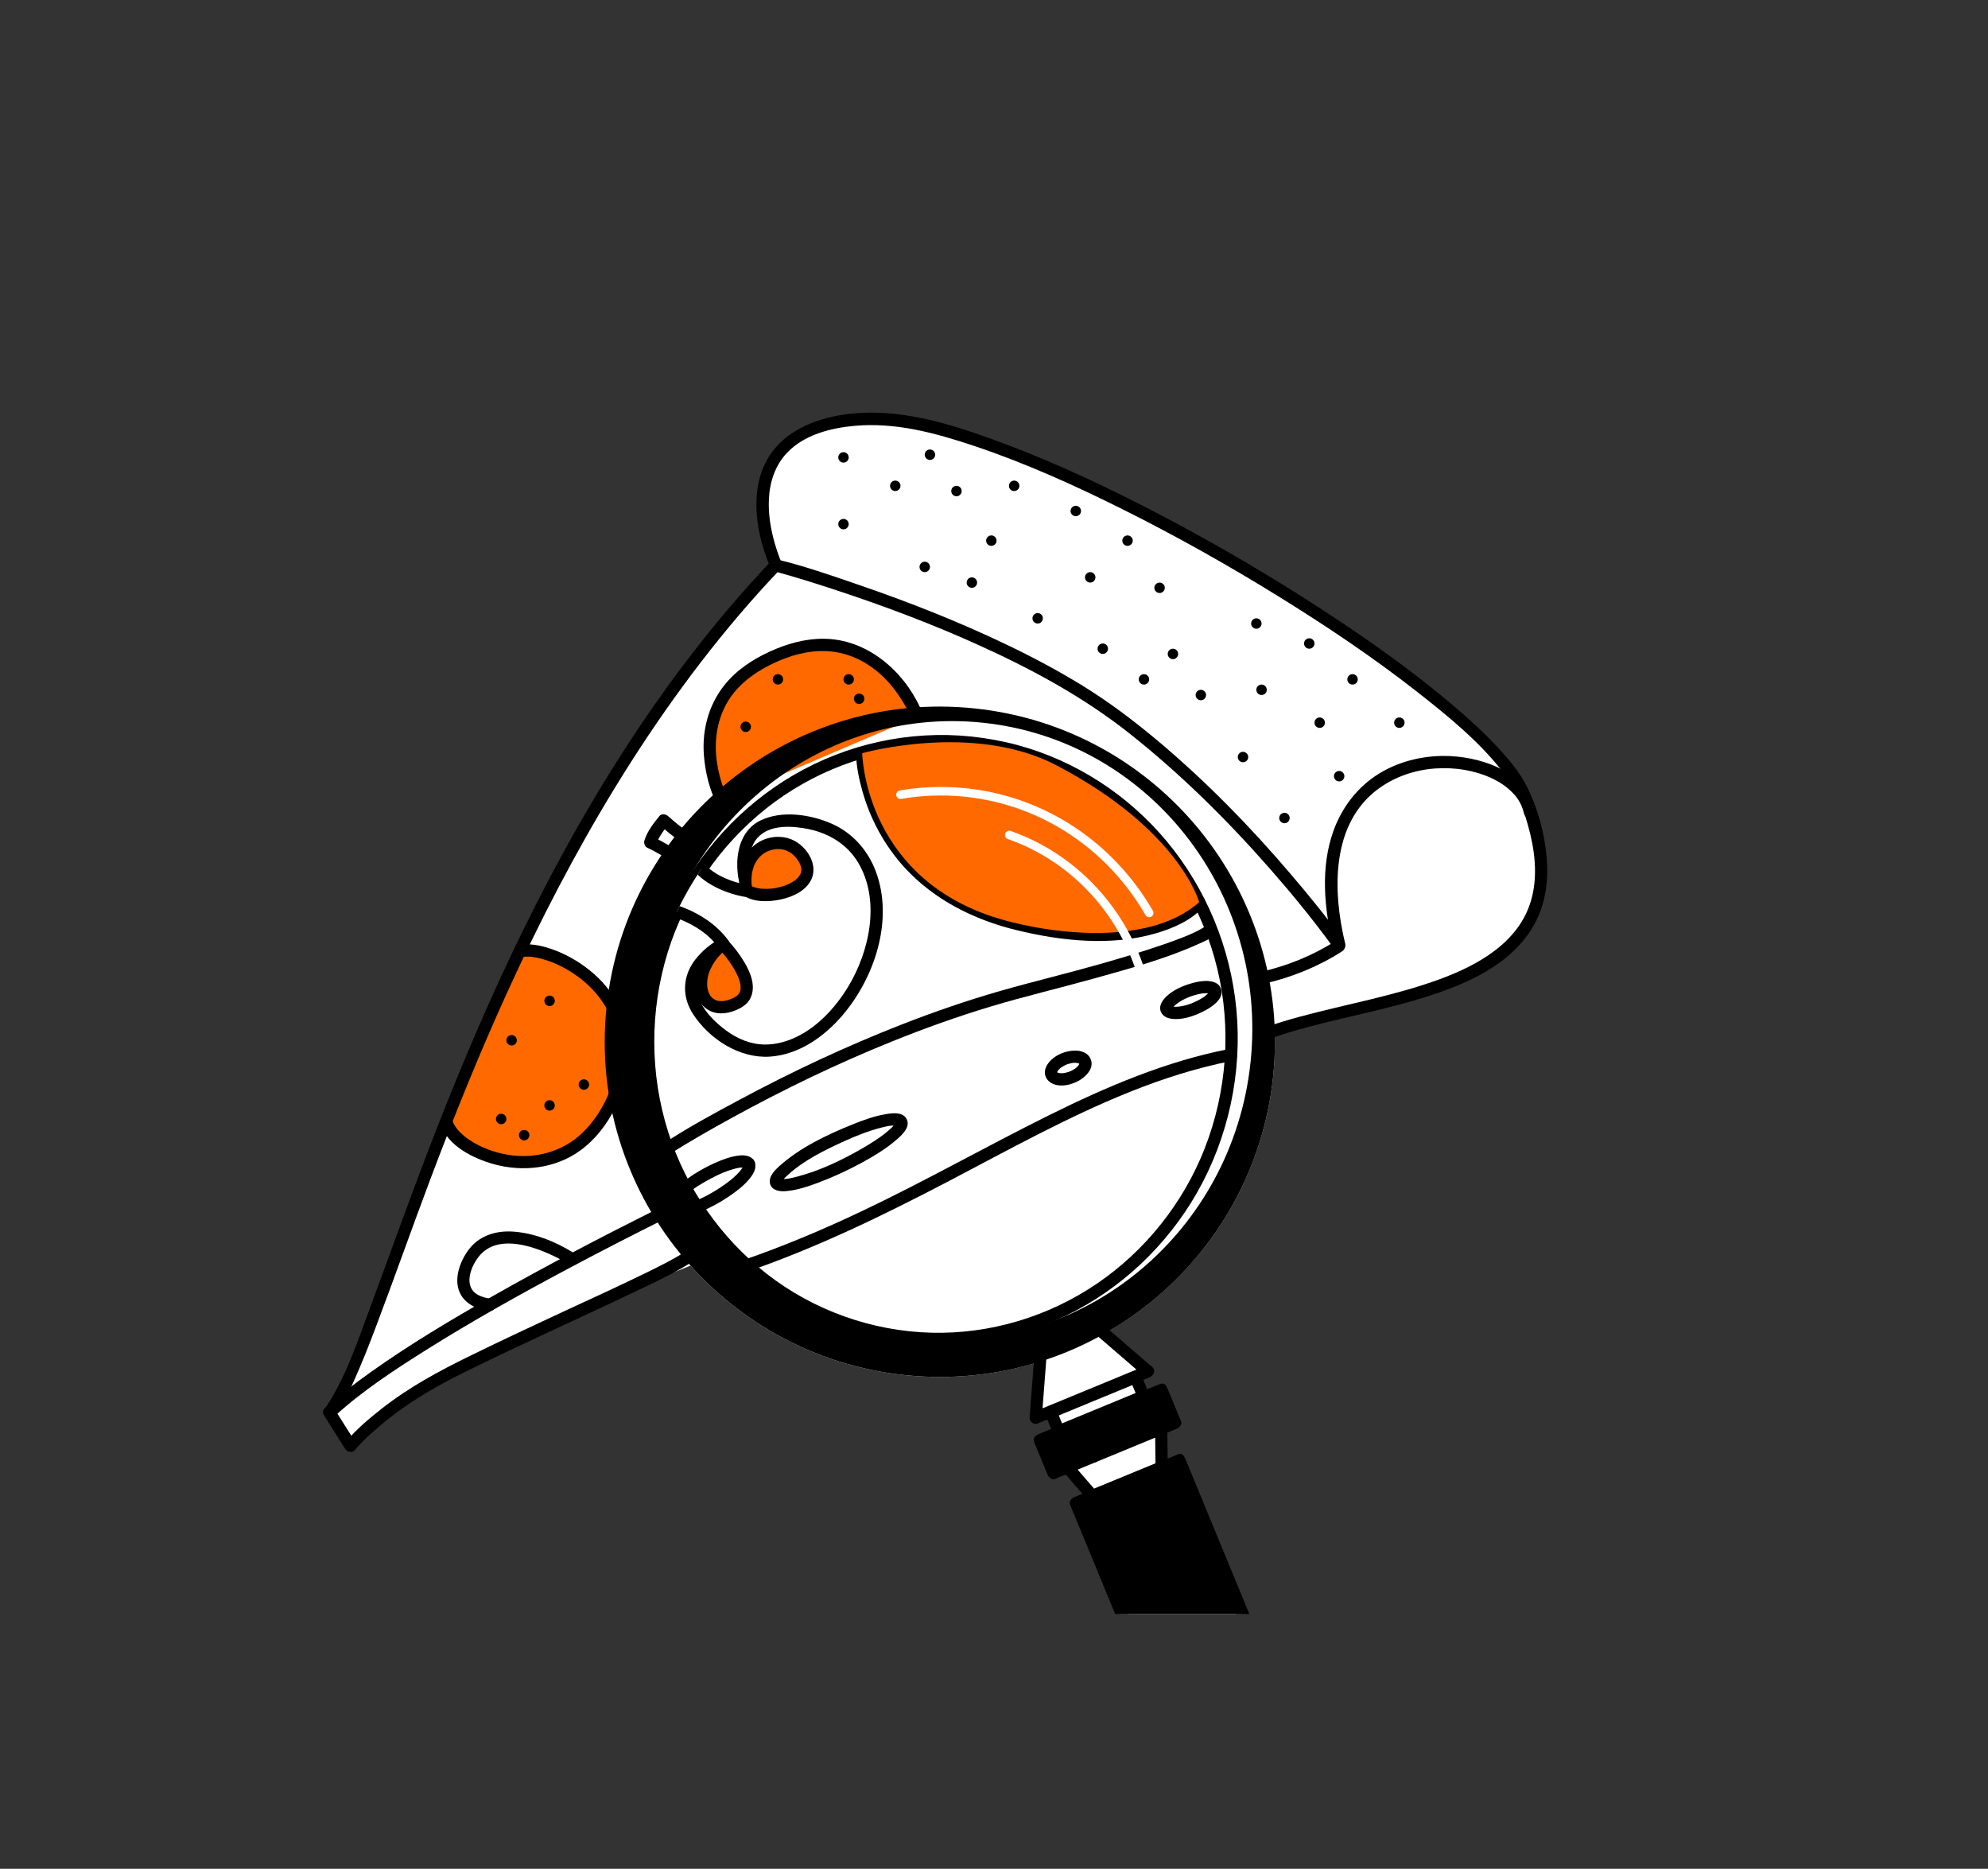 <?xml version="1.0" encoding="utf-8"?>
<!-- Generator: Adobe Illustrator 26.2.1, SVG Export Plug-In . SVG Version: 6.00 Build 0)  -->
<svg version="1.1" id="Слой_1" xmlns="http://www.w3.org/2000/svg" xmlns:xlink="http://www.w3.org/1999/xlink" x="0px" y="0px"
	 viewBox="0 0 487.173 457.89" enable-background="new 0 0 487.173 457.89" xml:space="preserve">
<rect x="0" y="0" width="487.173" height="457.89" fill="#333333" stroke="none"/>
<g>
	<defs>
		<rect id="SVGID_00000145737701296235651970000010997797291580174744_" x="62.25" y="61.971" width="333.496" height="333.496"/>
	</defs>
	<clipPath id="SVGID_00000030460315466404759160000007673488236124877962_">
		<use xlink:href="#SVGID_00000145737701296235651970000010997797291580174744_"  overflow="visible"/>
	</clipPath>
	<g clip-path="url(#SVGID_00000030460315466404759160000007673488236124877962_)">
		<path fill="#FFFFFF" d="M377.122,207.368c-0.035-0.208-0.059-0.41-0.098-0.621c-0.484-2.686-1.252-5.566-2.328-8.657
			c-0.098-0.28-0.189-0.556-0.292-0.839c-0.001-0.001-0.001-0.003-0.002-0.005c-0.292-0.805-0.6-1.621-0.933-2.455
			c-3.798-9.488-21.072-24.423-43.32-39.532c-1.027-0.697-2.064-1.394-3.111-2.092c-8.987-5.986-18.689-11.958-28.588-17.593
			c-0.774-0.441-1.55-0.88-2.326-1.316c-1.381-0.777-2.765-1.546-4.151-2.307c-0.761-0.418-1.523-0.834-2.285-1.248
			c-2.858-1.551-5.719-3.07-8.571-4.541c-3.23-1.667-6.448-3.278-9.635-4.821s-6.345-3.021-9.455-4.419
			c-5.183-2.331-10.232-4.444-15.063-6.288c-5.798-2.213-11.283-4.038-16.311-5.385c-1.676-0.449-3.301-0.845-4.87-1.185
			c-0.784-0.17-1.555-0.325-2.311-0.467c-0.858-0.16-1.693-0.297-2.512-0.419c-2.056-0.307-3.987-0.493-5.778-0.548
			c-0.637-0.02-1.258-0.025-1.858-0.01c-9.805,0.238-16.156,2.594-20.168,5.994c-0.752,0.637-1.422,1.312-2.017,2.016
			c-0.198,0.235-0.388,0.472-0.57,0.714c-0.253,0.334-0.484,0.677-0.707,1.022c-0.418,0.65-0.789,1.316-1.108,1.998
			c-0.244,0.522-0.46,1.052-0.65,1.587c-0.285,0.804-0.513,1.621-0.69,2.443c-0.059,0.274-0.113,0.549-0.161,0.824
			c-0.096,0.551-0.171,1.103-0.227,1.655c-0.028,0.276-0.051,0.552-0.07,0.827c-0.037,0.551-0.056,1.1-0.06,1.646
			c-0.007,1.122,0.055,2.227,0.163,3.3c0.046,0.459,0.102,0.911,0.164,1.356c0.086,0.615,0.189,1.211,0.3,1.794
			c0.045,0.236,0.091,0.468,0.139,0.698c0.3,1.438,0.652,2.748,0.998,3.872c0.112,0.364,0.224,0.716,0.332,1.038
			c0.255,0.76,0.49,1.391,0.682,1.883c0.163,0.415,0.296,0.732,0.376,0.919c0.059,0.136,0.092,0.207,0.092,0.207
			c-37.827,39.784-62.12,89.819-78.737,131.098c-0.194,0.481-0.386,0.961-0.578,1.439c-0.662,1.654-1.31,3.291-1.948,4.915
			c-0.491,1.249-0.974,2.489-1.451,3.719c-0.804,2.075-1.589,4.122-2.355,6.138c-1.314,3.46-2.574,6.828-3.781,10.092
			c-0.38,1.027-0.755,2.043-1.125,3.049c-1.654,4.497-3.21,8.776-4.678,12.802c-0.251,0.689-0.5,1.37-0.746,2.044
			c-5.609,15.349-9.929,26.741-13.653,31.893l0.413-0.167l4.613,7.867l21.471-15.601l36.416-17.444l25.216-10.158
			c13.125,14.631,31.506,24.634,52.576,26.831c11.499,1.199,22.688-0.053,33.065-3.313l-1.055,13.75l27.503-11.343l-10.715-9.244
			c22.379-12.635,38.532-35.527,41.398-63.01c0.396-3.792,0.504-7.548,0.383-11.256c0.453-0.151,0.911-0.299,1.375-0.445
			c0.943-0.298,1.907-0.586,2.889-0.868c0.982-0.282,1.982-0.557,2.997-0.827c0.508-0.135,1.019-0.269,1.533-0.402
			c1.544-0.398,3.118-0.788,4.713-1.174c1.595-0.386,3.21-0.769,4.836-1.155c2.71-0.644,5.448-1.296,8.169-1.986
			c1.089-0.276,2.174-0.558,3.254-0.847s2.154-0.587,3.219-0.895c1.598-0.461,3.177-0.943,4.725-1.454
			c1.549-0.51,3.068-1.049,4.548-1.622c2.959-1.145,5.76-2.426,8.322-3.894c0.854-0.489,1.681-0.999,2.479-1.531
			c0.798-0.532,1.566-1.087,2.302-1.666c1.472-1.158,2.814-2.414,4.003-3.781c0.594-0.684,1.15-1.396,1.665-2.137
			c0.367-0.53,0.706-1.08,1.03-1.64c0.357-0.617,0.695-1.248,0.997-1.905c0.576-1.253,1.048-2.58,1.408-3.985
			c0.24-0.937,0.429-1.91,0.565-2.92s0.219-2.057,0.246-3.143C377.705,212.105,377.528,209.815,377.122,207.368z"/>
		<polygon fill="#FFFFFF" points="284.673,359.543 284.562,350.03 287.969,348.625 284.646,340.567 277.093,343.682 
			272.097,345.743 269.582,346.78 262.16,349.841 254.839,352.861 258.161,360.918 261.599,359.5 267.679,366.531 		"/>
		
			<rect x="257.634" y="341.527" transform="matrix(0.924 -0.381 0.381 0.924 -110.873 128.503)" fill="#FFFFFF" width="22.478" height="5.08"/>
		
			<rect x="292.091" y="357.2" transform="matrix(0.924 -0.381 0.381 0.924 -142.549 149.414)" fill="#FFFFFF" width="27.418" height="154.515"/>
	</g>
	<g clip-path="url(#SVGID_00000030460315466404759160000007673488236124877962_)">
		<g>
			<path fill-rule="evenodd" clip-rule="evenodd" fill="#FF6900" d="M127.501,233.063c7.854-1.859,34.411,11.258,22.189,37.12
				c-11.188,23.672-37.726,13.352-40.243,4.856"/>
			<g>
				<path d="M127.9,234.51c0.098-0.022,0.673-0.114,0.275-0.064c0.205-0.026,0.412-0.04,0.618-0.049
					c0.509-0.021,1.017,0.005,1.523,0.051c0.717,0.065,2.03,0.352,3.003,0.641c2.628,0.779,5.102,2.023,7.374,3.548
					c5.394,3.62,9.522,9.173,10.465,15.695c1.184,8.192-2.543,17.582-8.446,23.249c-4.928,4.731-11.864,6.521-18.532,5.313
					c-3.166-0.574-6.24-1.698-8.942-3.458c-1.078-0.702-2.045-1.481-2.928-2.463c-0.59-0.656-1.199-1.627-1.417-2.333
					c-0.568-1.839-3.465-1.054-2.893,0.798c1.642,5.311,8.022,8.415,12.949,9.79c7.144,1.994,15.128,1.115,21.214-3.307
					c3.766-2.736,6.64-6.481,8.664-10.651c2.141-4.41,3.579-9.25,3.527-14.186c-0.081-7.646-3.93-14.605-9.837-19.333
					c-2.85-2.281-6.056-4.102-9.52-5.274c-2.476-0.838-5.295-1.446-7.895-0.859C125.22,232.042,126.016,234.935,127.9,234.51
					L127.9,234.51z"/>
			</g>
		</g>
		<g>
			<defs>
				<path id="SVGID_00000117648708260381492180000008250125048596517797_" d="M81.092,345.602
					c14.326-19.821,37.446-131.877,109.052-207.189c0,0-16.04-34.841,23.181-35.793c37.877-0.92,149.722,66.136,160.145,92.171
					c19.497,48.703-33.74,48.062-62.483,58.199"/>
			</defs>
			<clipPath id="SVGID_00000004520309100842190410000007224497468457710755_">
				<use xlink:href="#SVGID_00000117648708260381492180000008250125048596517797_"  overflow="visible"/>
			</clipPath>
			<g clip-path="url(#SVGID_00000004520309100842190410000007224497468457710755_)">
				<path fill-rule="evenodd" clip-rule="evenodd" fill="#FF6900" d="M176.886,196.084c0,0-12.645-25.099,14.163-35.846
					c24.182-9.695,33.757,15.353,33.757,15.353"/>
				<g>
					<path d="M178.181,195.327c-0.106-0.212-0.2-0.43-0.298-0.646c-0.03-0.066-0.175-0.41-0.067-0.154
						c0.109,0.258-0.057-0.14-0.086-0.214c-0.139-0.358-0.28-0.715-0.41-1.076c-0.711-1.972-1.244-4.012-1.578-6.082
						c-0.899-5.562-0.035-11.518,3.258-16.286c2.246-3.252,5.474-5.707,8.935-7.546c3.964-2.106,8.411-3.641,12.927-3.8
						c6.522-0.229,12.337,2.702,16.684,7.444c1.737,1.894,3.207,4.006,4.455,6.262c0.402,0.726,0.78,1.465,1.123,2.22
						c0.053,0.117,0.104,0.236,0.158,0.353c0.16,0.35-0.025-0.063-0.018-0.047c0.033,0.078,0.065,0.157,0.096,0.236
						c0.685,1.784,3.587,1.009,2.893-0.798c-3.636-9.469-12.263-17.691-22.62-18.6c-4.552-0.399-9.147,0.627-13.344,2.346
						c-4.325,1.772-8.466,4.195-11.667,7.65c-4.708,5.081-6.702,11.874-6.107,18.715c0.341,3.923,1.299,7.996,3.076,11.537
						C176.456,198.567,179.045,197.049,178.181,195.327L178.181,195.327z"/>
				</g>
			</g>
		</g>
		<g>
			<g>
				<path d="M82.387,346.359c1.849-2.573,3.216-5.493,4.507-8.374c1.895-4.228,3.58-8.55,5.222-12.881
					c4.572-12.058,8.839-24.229,13.387-36.297c5.861-15.552,12.084-30.97,18.992-46.088c7.801-17.073,16.446-33.777,26.247-49.792
					c10.376-16.956,22.054-33.146,35.358-47.933c1.677-1.863,3.38-3.703,5.105-5.521c0.498-0.525,0.522-1.191,0.235-1.818
					c-0.054-0.117-0.104-0.235-0.154-0.353c0.248,0.585-0.182-0.46-0.268-0.684c-0.448-1.169-0.839-2.359-1.181-3.563
					c-1.017-3.576-1.583-7.093-1.41-10.812c0.191-4.102,1.515-8.195,4.385-11.238c4.225-4.479,10.644-6.118,16.577-6.663
					c10.046-0.923,19.896,1.758,29.345,4.923c12.491,4.183,24.553,9.627,36.329,15.502c13.173,6.572,26.027,13.795,38.54,21.549
					c11.589,7.182,22.958,14.804,33.695,23.217c7.633,5.981,15.661,12.503,21.458,20.246c2.966,3.962,4.367,7.747,5.704,12.512
					c1.659,5.908,2.47,12.3,0.75,18.29c-2.957,10.295-12.929,15.867-22.34,19.325c-11.238,4.13-23.097,6.146-34.62,9.285
					c-2.578,0.702-5.14,1.466-7.661,2.35c-1.81,0.635-1.031,3.534,0.798,2.893c11.415-4.005,23.462-5.871,35.054-9.273
					c10.498-3.08,22.182-7.44,28.516-16.952c3.133-4.705,4.389-10.371,4.183-15.976c-0.241-6.582-2.031-13.694-5-19.577
					c-1.703-3.374-4.207-6.364-6.745-9.135c-3.467-3.785-7.275-7.256-11.183-10.577c-10.148-8.623-21.082-16.33-32.233-23.591
					c-12.706-8.273-25.812-15.947-39.236-22.995c-12.532-6.58-25.375-12.677-38.636-17.648c-9.695-3.634-20.054-7.14-30.493-7.569
					c-11.262-0.462-25.094,2.826-29.072,14.756c-2.32,6.958-0.954,14.982,1.647,21.678c0.208,0.536,0.423,1.071,0.663,1.593
					c0.078-0.606,0.156-1.212,0.235-1.818c-13.774,14.512-25.935,30.505-36.724,47.341c-10.276,16.036-19.322,32.84-27.455,50.055
					c-7.269,15.388-13.808,31.112-19.91,46.996c-4.867,12.669-9.406,25.458-14.128,38.181c-2.911,7.842-5.629,16.147-10.015,23.323
					c-0.333,0.544-0.682,1.078-1.054,1.596C78.668,346.415,81.269,347.915,82.387,346.359L82.387,346.359z"/>
				<path d="M329.647,231.209c-3.113-12.872-3.56-29.57,8.373-38.113c4.065-2.91,8.96-4.49,13.795-4.81
					c2.379-0.157,4.927-0.033,7.059,0.34c1.152,0.201,2.293,0.469,3.412,0.807c1.051,0.318,2.151,0.73,2.932,1.089
					c2.183,1.003,3.917,2.127,5.457,3.723c0.826,0.856,1.159,1.274,1.772,2.363c0.527,0.937,0.741,1.465,1.012,2.672
					c0.424,1.883,3.317,1.086,2.893-0.798c-2.165-9.623-14.039-13.326-22.679-13.264c-5.473,0.039-11.013,1.433-15.694,4.31
					c-5.25,3.227-9.072,8.182-11.171,13.948c-3.315,9.103-2.283,19.311-0.053,28.53
					C327.208,233.883,330.102,233.088,329.647,231.209L329.647,231.209z"/>
			</g>
		</g>
		<g>
			<g>
				<path d="M237.917,183.452c14.44,1.542,28.175,7.743,38.912,17.515c10.592,9.639,18.092,22.4,21.459,36.313
					c3.535,14.606,2.391,30.198-3.096,44.178c-5.228,13.32-14.549,25.026-26.389,33.065c-11.911,8.087-26.135,12.381-40.542,12.018
					c-14.603-0.368-28.928-5.481-40.441-14.482c-11.23-8.78-19.661-20.946-24.014-34.514c-4.585-14.289-4.615-29.855-0.179-44.187
					c4.292-13.865,12.779-26.246,24.142-35.272c11.158-8.864,25.064-14.203,39.303-14.926
					C230.691,182.977,234.314,183.085,237.917,183.452c1.919,0.195,1.905-2.806,0-3c-15.056-1.533-30.363,1.816-43.432,9.443
					c-12.879,7.516-23.365,18.978-29.757,32.446c-6.713,14.144-8.921,30.213-6.328,45.65c2.48,14.768,9.489,28.69,19.875,39.479
					c10.399,10.802,24.117,18.272,38.889,20.928c14.984,2.694,30.517,0.549,44.209-6.106c13.369-6.499,24.608-17.166,31.966-30.067
					c7.709-13.518,11.113-29.416,9.645-44.908c-1.427-15.059-7.358-29.457-17.009-41.11c-9.474-11.439-22.46-19.872-36.823-23.705
					c-3.685-0.983-7.443-1.645-11.234-2.049C236,180.247,236.014,183.249,237.917,183.452z"/>
			</g>
		</g>
		<path fill-rule="evenodd" clip-rule="evenodd" d="M238.832,173.575c45.08,4.701,77.861,45.116,73.16,90.195
			c-4.701,45.079-45.116,77.861-90.195,73.16c-45.079-4.701-77.861-45.116-73.16-90.195
			C153.337,201.656,193.753,168.874,238.832,173.575L238.832,173.575z M240.848,177.08c40.556,4.229,69.959,41.46,65.618,83.089
			c-4.341,41.629-40.793,71.993-81.349,67.763s-69.959-41.46-65.618-83.089C163.84,203.214,200.291,172.85,240.848,177.08
			L240.848,177.08z"/>
		<g>
			<g>
				<path d="M82.179,346.84c6.748-6.13,14.484-11.19,22.18-16.031c11.231-7.064,22.83-13.541,34.535-19.781
					c7.823-4.17,15.71-8.219,23.639-12.184c1.727-0.864,0.209-3.452-1.514-2.59c-13.607,6.805-27.104,13.844-40.337,21.354
					c-10.089,5.725-20.094,11.685-29.562,18.399c-3.827,2.713-7.588,5.555-11.063,8.712
					C78.626,346.019,80.752,348.136,82.179,346.84L82.179,346.84z"/>
				<path d="M79.389,346.772c1.734,2.746,3.469,5.491,5.203,8.237c0.476,0.754,1.708,1.074,2.356,0.304
					c1.99-2.367,4.367-4.462,6.731-6.44c6.121-5.119,12.947-9.103,20.081-12.627c14.299-7.064,28.874-13.53,43.251-20.426
					c4.615-2.214,9.356-4.412,13.593-7.311c1.584-1.084,0.085-3.685-1.514-2.59c-3.678,2.517-7.752,4.475-11.75,6.421
					c-6.142,2.99-12.362,5.82-18.559,8.692c-7.929,3.673-15.839,7.385-23.689,11.226c-7.613,3.725-14.937,7.68-21.616,12.939
					c-3.056,2.406-6.136,5.007-8.65,7.996c0.785,0.101,1.571,0.202,2.356,0.304c-1.734-2.746-3.469-5.491-5.203-8.237
					C80.951,343.629,78.354,345.133,79.389,346.772L79.389,346.772z"/>
				<path d="M309.726,241.029c6.681-1.496,13.412-4.221,19.156-7.929c1.617-1.044,0.114-3.642-1.514-2.59
					c-5.547,3.581-11.99,6.182-18.44,7.626C307.045,238.558,307.842,241.451,309.726,241.029L309.726,241.029z"/>
				<path d="M163.913,282.919c5.068-3.259,10.339-6.228,15.619-9.125c12.615-6.92,25.612-13.188,38.956-18.575
					c7.972-3.218,16.074-6.126,24.307-8.605c8.378-2.522,16.907-4.515,25.332-6.872c8.562-2.396,17.362-4.742,25.491-8.415
					c1.39-0.628,4.5-1.758,4.497-3.72c0-0.142-0.011-0.289-0.056-0.422c-0.622-1.816-3.521-1.036-2.893,0.798
					c-0.137-0.4-0.03-0.726,0.125-1.025c-0.182,0.351,0.269-0.407-0.086,0.084c-0.279,0.387,0.207-0.101-0.1,0.085
					c-0.19,0.116-0.37,0.249-0.561,0.365c-0.602,0.366-1.236,0.682-1.872,0.982c-1.233,0.582-1.68,0.757-2.89,1.233
					c-1.564,0.615-3.146,1.185-4.735,1.732c-5.095,1.755-10.264,3.294-15.446,4.768c-8.108,2.307-16.313,4.259-24.416,6.577
					c-8.181,2.34-16.234,5.12-24.159,8.216c-13.641,5.329-26.933,11.56-39.836,18.482c-6.259,3.357-12.605,6.761-18.537,10.684
					c-0.084,0.055-0.169,0.107-0.254,0.162C160.78,281.369,162.283,283.967,163.913,282.919L163.913,282.919z"/>
				<path d="M182.757,311.707c17.283-5.931,33.714-13.919,49.878-22.378c14.541-7.609,28.948-15.654,44.202-21.779
					c8.166-3.279,16.575-5.962,25.221-7.641c1.893-0.368,1.092-3.26-0.798-2.893c-15.555,3.02-30.216,9.3-44.345,16.316
					c-15.335,7.616-30.236,16.076-45.707,23.424c-9.534,4.528-19.264,8.631-29.25,12.058
					C180.144,309.437,180.923,312.336,182.757,311.707L182.757,311.707z"/>
				<path d="M189.741,139.988c5.238,1.402,10.417,3.051,15.564,4.749c11.823,3.903,23.497,8.318,34.837,13.465
					c12.842,5.829,25.335,12.588,36.435,21.345c12.558,9.908,24.002,21.218,34.551,33.226c5.389,6.135,10.559,12.45,15.366,19.03
					c0.072,0.098,0.142,0.198,0.213,0.297c1.106,1.564,3.709,0.067,2.59-1.514c-3.971-5.614-8.362-10.963-12.816-16.197
					c-10.063-11.825-20.974-22.995-32.88-32.975c-5.793-4.856-11.81-9.395-18.245-13.366c-6.048-3.732-12.34-7.062-18.749-10.13
					c-11.826-5.662-24.06-10.476-36.462-14.716c-6.349-2.171-12.792-4.445-19.322-6.031c-0.095-0.023-0.189-0.052-0.284-0.077
					C188.672,136.595,187.875,139.488,189.741,139.988L189.741,139.988z"/>
				<path d="M209.789,184.543c0.027,3.109,0.709,6.305,1.542,9.283c1.938,6.926,5.463,13.382,10.307,18.703
					c7.165,7.87,16.969,12.783,27.207,15.308c11.052,2.726,23.443,4.086,34.542,0.808c4.028-1.189,8.599-3.127,11.429-6.394
					c0.039-0.046,0.079-0.091,0.116-0.138c1.175-1.504-0.933-3.642-2.121-2.121c-0.514,0.658-1.191,1.211-1.842,1.725
					c0.328-0.259-0.211,0.155-0.324,0.236c-0.206,0.148-0.414,0.292-0.625,0.432c-0.464,0.309-0.939,0.599-1.424,0.873
					c-1.187,0.672-2.383,1.227-3.596,1.686c-9.578,3.621-20.446,2.937-30.319,1.081c-10.633-1.999-21.007-5.938-28.913-13.551
					c-5.084-4.895-8.87-11.035-11.027-17.722c-0.723-2.242-1.279-4.541-1.638-6.869c-0.032-0.209-0.063-0.419-0.092-0.629
					c0.061,0.438-0.026-0.21-0.043-0.361c-0.039-0.331-0.073-0.662-0.101-0.994c-0.034-0.399-0.046-0.798-0.075-1.197
					c-0.004-0.052-0.003-0.106-0.004-0.158C212.772,182.613,209.772,182.609,209.789,184.543L209.789,184.543z"/>
			</g>
		</g>
		<g>
			<g>
				<path d="M140.427,306.899c-4.388-2.748-9.732-4.849-14.921-5.146c-3.726-0.213-7.554,0.862-10.076,3.742
					c-2.606,2.977-4.669,8.234-2.382,11.928c1.436,2.32,4.261,3.542,6.911,3.736c1.926,0.141,1.917-2.86,0-3
					c-0.444-0.033,0.261,0.06-0.125-0.012c-0.436-0.081-0.867-0.168-1.293-0.295c-0.897-0.269-1.86-0.704-2.557-1.487
					c-2.202-2.477-0.11-6.974,1.813-9.02c4.233-4.504,11.568-2.385,16.457-0.255c1.595,0.695,3.181,1.474,4.658,2.399
					C140.553,310.518,142.061,307.923,140.427,306.899L140.427,306.899z"/>
				<path d="M270.351,212.419c1.187-0.205,2.425-0.161,3.582,0.18c0.893,0.263,1.833,0.794,2.319,1.402
					c0.573,0.716,0.721,1.481,0.544,2.224c-0.214,0.899-0.814,1.699-1.602,2.35c-1.798,1.485-4.507,2.054-6.766,1.542
					c-1.031-0.234-1.943-0.666-2.661-1.373c-0.564-0.556-0.831-1.365-0.759-2.08c0.043-0.427,0.219-0.884,0.473-1.311
					c0.291-0.488,0.664-0.888,1.112-1.276C267.647,213.166,269.003,212.683,270.351,212.419c0.795-0.156,1.251-1.106,1.048-1.845
					c-0.228-0.831-1.047-1.204-1.845-1.048c-3.141,0.614-6.509,2.67-7.359,5.957c-0.854,3.304,1.385,6.09,4.365,7.207
					c3.197,1.199,7.207,0.591,9.972-1.385c2.574-1.839,4.226-5.021,2.746-8.09c-1.702-3.531-6.249-4.287-9.724-3.688
					c-0.799,0.138-1.247,1.119-1.048,1.845C268.738,212.216,269.55,212.557,270.351,212.419z"/>
				<path d="M233.318,196.399c0.057-0.018,0.118-0.031,0.174-0.05c0.283-0.096-0.274-0.009-0.087,0.009
					c0.05,0.005,0.487,0.01,0.21-0.008c-0.256-0.017,0.178,0.061,0.261,0.085c0.222,0.063-0.085-0.036-0.082-0.038
					c0.033-0.018,0.249,0.131,0.274,0.146c0.09,0.053,0.422,0.31,0.145,0.077c0.119,0.099,0.236,0.199,0.347,0.308
					c0.116,0.114,0.221,0.237,0.332,0.356c0.268,0.287-0.095-0.156,0.04,0.046c0.061,0.09,0.127,0.177,0.186,0.269
					c0.111,0.17,0.214,0.345,0.31,0.524c0.044,0.082,0.086,0.165,0.126,0.248c0.016,0.033,0.139,0.298,0.071,0.144
					c-0.083-0.189,0.095,0.251,0.085,0.224c0.035,0.096,0.068,0.193,0.099,0.29c0.079,0.246,0.145,0.497,0.197,0.75
					c0.02,0.098,0.038,0.197,0.055,0.296c-0.011-0.063-0.023-0.266,0.005,0.038c0.017,0.188,0.03,0.377,0.032,0.566
					c0.002,0.181-0.012,0.361-0.019,0.542c-0.014,0.409,0.051-0.184-0.003,0.05c-0.024,0.101-0.038,0.204-0.063,0.305
					c-0.019,0.078-0.04,0.156-0.064,0.232c-0.003,0.011-0.127,0.377-0.043,0.148c0.069-0.191-0.014,0.028-0.041,0.075
					c-0.035,0.063-0.072,0.125-0.106,0.188c-0.051,0.096-0.214,0.25,0.023-0.007c-0.046,0.05-0.088,0.101-0.136,0.149
					c-0.02,0.02-0.135,0.138-0.147,0.134c0.044,0.018,0.274-0.206-0.02-0.017c-0.211,0.136,0.281-0.107-0.085,0.015
					c-0.238,0.08,0.096-0.035,0.132-0.011c-0.015-0.01-0.148,0.007-0.181,0.007c-0.015,0-0.158-0.021-0.182-0.01
					c0.173-0.083,0.311,0.07,0.077-0.003c-0.061-0.019-0.123-0.036-0.185-0.053c-0.296-0.085,0.005,0.04,0.036,0.022
					c-0.045,0.026-0.363-0.202-0.41-0.231c-0.042-0.026-0.241-0.155-0.072-0.042c0.196,0.131-0.098-0.085-0.112-0.098
					c-0.119-0.105-0.231-0.217-0.34-0.332c-0.056-0.06-0.109-0.123-0.164-0.184c-0.268-0.3,0.156,0.242-0.078-0.098
					c-0.205-0.297-0.393-0.602-0.554-0.925c-0.042-0.084-0.082-0.169-0.121-0.255c0.109,0.239-0.018-0.047-0.04-0.108
					c-0.081-0.216-0.152-0.436-0.213-0.659c-0.067-0.246-0.113-0.494-0.163-0.744c0.049,0.244,0,0.013-0.005-0.038
					c-0.012-0.142-0.024-0.284-0.029-0.427c-0.008-0.228,0.002-0.454,0.015-0.681c0.017-0.293,0.004-0.049-0.007,0.012
					c0.022-0.123,0.044-0.245,0.073-0.367c0.019-0.078,0.04-0.156,0.064-0.232c0.023-0.077,0.176-0.399,0.011-0.074
					c0.083-0.163,0.172-0.314,0.266-0.47c-0.026,0.044-0.221,0.235-0.042,0.063c0.058-0.056,0.126-0.113,0.179-0.174
					c0.117-0.137-0.301,0.154-0.027,0.032C233.416,196.371,233.7,196.257,233.318,196.399c0.733-0.272,1.312-1.028,1.048-1.845
					c-0.232-0.718-1.058-1.34-1.845-1.048c-2.254,0.837-2.944,3.309-2.664,5.514c0.285,2.251,1.388,4.567,3.357,5.813
					c1.823,1.154,4.22,0.682,5.244-1.29c1.11-2.137,0.67-4.816-0.406-6.875c-1.008-1.93-3.185-3.9-5.532-3.163
					c-0.748,0.235-1.303,1.055-1.048,1.845C231.716,196.102,232.517,196.651,233.318,196.399z"/>
				<path d="M280.91,334.578c-8.025,3.31-16.051,6.62-24.076,9.93c-1.142,0.471-2.285,0.942-3.427,1.413
					c0.633,0.482,1.266,0.964,1.899,1.446c0.421-5.482,0.842-10.964,1.262-16.446c-0.367,0.482-0.734,0.964-1.101,1.446
					c4.584-1.891,9.168-3.781,13.752-5.672c-0.486-0.129-0.973-0.257-1.459-0.386c4.163,3.592,8.326,7.183,12.489,10.775
					c1.455,1.255,3.586-0.857,2.121-2.121c-4.163-3.592-8.326-7.183-12.489-10.775c-0.374-0.323-0.956-0.594-1.459-0.386
					c-4.584,1.891-9.168,3.781-13.752,5.672c-0.665,0.274-1.045,0.717-1.101,1.446c-0.421,5.482-0.842,10.964-1.262,16.446
					c-0.069,0.894,1.028,1.806,1.899,1.446c8.025-3.31,16.051-6.62,24.076-9.93c1.142-0.471,2.285-0.942,3.427-1.413
					C283.468,336.745,282.697,333.841,280.91,334.578z"/>
				<path d="M277.896,335.987c-6.058,2.499-12.116,4.997-18.174,7.496c-0.869,0.358-1.738,0.717-2.606,1.075
					c-0.676,0.279-1.386,1.024-1.048,1.845c0.646,1.565,1.292,3.131,1.937,4.696c0.279,0.676,1.024,1.386,1.845,1.048
					c6.058-2.498,12.116-4.997,18.173-7.495c0.869-0.358,1.738-0.717,2.606-1.075c0.676-0.279,1.386-1.024,1.048-1.845
					c-0.646-1.565-1.291-3.131-1.937-4.697C279.43,336.281,278.749,335.763,277.896,335.987c-0.71,0.187-1.356,1.097-1.048,1.845
					c0.646,1.565,1.291,3.131,1.937,4.697c0.349-0.615,0.698-1.23,1.048-1.845c-6.058,2.498-12.116,4.997-18.173,7.495
					c-0.869,0.358-1.738,0.717-2.606,1.075c0.615,0.349,1.23,0.698,1.845,1.048c-0.646-1.565-1.292-3.131-1.937-4.696
					c-0.349,0.615-0.698,1.23-1.048,1.845c6.058-2.499,12.116-4.997,18.174-7.496c0.869-0.358,1.738-0.717,2.606-1.075
					c0.754-0.311,1.272-0.993,1.048-1.845C279.554,336.325,278.644,335.679,277.896,335.987z"/>
				<path d="M284.248,339.121c-8.688,3.583-17.376,7.166-26.064,10.75c-1.248,0.515-2.496,1.029-3.744,1.544
					c-0.676,0.279-1.386,1.024-1.048,1.845c1.108,2.686,2.215,5.372,3.323,8.058c0.279,0.676,1.024,1.386,1.845,1.048
					c8.688-3.583,17.376-7.166,26.064-10.75c1.248-0.515,2.496-1.029,3.744-1.544c0.676-0.279,1.386-1.024,1.048-1.845
					c-1.108-2.686-2.215-5.372-3.323-8.058c-0.726-1.76-3.629-0.989-2.893,0.798c1.108,2.686,2.215,5.372,3.323,8.058
					c0.349-0.615,0.698-1.23,1.048-1.845c-8.688,3.583-17.376,7.166-26.064,10.75c-1.248,0.515-2.496,1.029-3.744,1.544
					c0.615,0.349,1.23,0.698,1.845,1.048c-1.108-2.686-2.215-5.372-3.323-8.058c-0.349,0.615-0.698,1.23-1.048,1.845
					c8.688-3.583,17.376-7.166,26.064-10.75c1.248-0.515,2.496-1.029,3.744-1.544C286.805,341.288,286.034,338.384,284.248,339.121z
					"/>
				<path d="M261.914,360.85c6.712-2.786,13.424-5.572,20.136-8.358c0.969-0.402,1.939-0.805,2.908-1.207
					c-0.633-0.482-1.266-0.964-1.899-1.446c0.037,3.235,0.075,6.47,0.112,9.705c0.367-0.482,0.734-0.964,1.101-1.446
					c-5.664,2.329-11.329,4.659-16.993,6.988c0.486,0.129,0.973,0.257,1.459,0.386c-2.055-2.376-4.109-4.751-6.164-7.127
					c-1.265-1.463-3.379,0.667-2.121,2.121c2.055,2.376,4.109,4.751,6.164,7.127c0.312,0.361,1.007,0.572,1.459,0.386
					c5.664-2.329,11.329-4.659,16.993-6.988c0.616-0.253,1.11-0.73,1.101-1.446c-0.037-3.235-0.075-6.47-0.112-9.705
					c-0.01-0.872-0.968-1.833-1.899-1.446c-6.712,2.786-13.424,5.572-20.136,8.358c-0.969,0.402-1.939,0.805-2.908,1.207
					c-0.754,0.313-1.273,0.992-1.048,1.845C260.256,360.511,261.167,361.16,261.914,360.85z"/>
				<path d="M255.89,352.801c0.982,2.296,1.963,4.592,2.945,6.887c0.138,0.323,0.276,0.646,0.415,0.97
					c0.31,0.724,1.43,0.939,2.052,0.538c0.753-0.485,0.87-1.277,0.538-2.052c-0.982-2.296-1.963-4.592-2.945-6.887
					c-0.138-0.323-0.276-0.646-0.415-0.97c-0.31-0.724-1.43-0.939-2.052-0.538C255.676,351.234,255.559,352.026,255.89,352.801
					L255.89,352.801z"/>
				<path d="M258.361,351.661c0.982,2.296,1.963,4.592,2.945,6.887c0.138,0.323,0.276,0.646,0.415,0.97
					c0.31,0.724,1.43,0.939,2.052,0.538c0.753-0.485,0.87-1.277,0.538-2.052c-0.982-2.296-1.963-4.592-2.945-6.887
					c-0.138-0.323-0.276-0.646-0.415-0.97c-0.31-0.724-1.43-0.939-2.052-0.538C258.147,350.094,258.03,350.886,258.361,351.661
					L258.361,351.661z"/>
				<path d="M260.832,350.522c0.982,2.296,1.963,4.592,2.945,6.888c0.138,0.323,0.276,0.646,0.415,0.97
					c0.31,0.724,1.43,0.939,2.052,0.538c0.753-0.485,0.87-1.277,0.538-2.052c-0.982-2.296-1.963-4.592-2.945-6.888
					c-0.138-0.323-0.276-0.646-0.415-0.97c-0.31-0.724-1.43-0.939-2.052-0.538C260.618,348.954,260.501,349.747,260.832,350.522
					L260.832,350.522z"/>
				<path d="M263.321,349.76c0.982,2.296,1.963,4.592,2.945,6.887c0.138,0.323,0.276,0.646,0.415,0.97
					c0.31,0.724,1.43,0.939,2.052,0.538c0.753-0.485,0.87-1.277,0.538-2.052c-0.982-2.296-1.963-4.592-2.945-6.887
					c-0.138-0.323-0.276-0.646-0.415-0.97c-0.31-0.724-1.43-0.939-2.052-0.538C263.106,348.192,262.989,348.985,263.321,349.76
					L263.321,349.76z"/>
				<path d="M265.792,348.62c0.982,2.296,1.963,4.592,2.945,6.888c0.138,0.323,0.276,0.646,0.415,0.97
					c0.31,0.724,1.43,0.939,2.052,0.538c0.753-0.485,0.87-1.277,0.538-2.052c-0.982-2.296-1.963-4.592-2.945-6.888
					c-0.138-0.323-0.276-0.646-0.415-0.97c-0.31-0.724-1.43-0.939-2.052-0.538C265.577,347.053,265.46,347.845,265.792,348.62
					L265.792,348.62z"/>
				<path d="M268.263,347.48c0.982,2.296,1.963,4.592,2.945,6.888c0.138,0.323,0.276,0.646,0.415,0.97
					c0.31,0.724,1.43,0.939,2.052,0.538c0.753-0.485,0.87-1.277,0.538-2.052c-0.982-2.296-1.963-4.592-2.945-6.888
					c-0.138-0.323-0.276-0.646-0.415-0.97c-0.31-0.724-1.43-0.939-2.052-0.538C268.048,345.913,267.932,346.705,268.263,347.48
					L268.263,347.48z"/>
				<path d="M278.32,343.592c0.982,2.296,1.963,4.592,2.945,6.887c0.138,0.323,0.276,0.646,0.415,0.97
					c0.31,0.724,1.43,0.939,2.052,0.538c0.753-0.485,0.87-1.277,0.538-2.052c-0.982-2.296-1.963-4.592-2.945-6.887
					c-0.138-0.323-0.276-0.646-0.415-0.97c-0.31-0.724-1.43-0.939-2.052-0.538C278.106,342.025,277.989,342.817,278.32,343.592
					L278.32,343.592z"/>
				<path d="M270.734,346.342c0.982,2.296,1.963,4.592,2.945,6.887c0.138,0.323,0.276,0.646,0.415,0.97
					c0.31,0.724,1.43,0.939,2.052,0.538c0.753-0.485,0.87-1.277,0.538-2.052c-0.982-2.296-1.963-4.592-2.945-6.887
					c-0.138-0.323-0.276-0.646-0.415-0.97c-0.31-0.724-1.43-0.939-2.052-0.538C270.52,344.774,270.403,345.567,270.734,346.342
					L270.734,346.342z"/>
				<path d="M280.792,342.452c0.982,2.296,1.963,4.592,2.945,6.888c0.138,0.323,0.276,0.646,0.415,0.97
					c0.31,0.724,1.43,0.939,2.052,0.538c0.753-0.485,0.869-1.277,0.538-2.052c-0.982-2.296-1.963-4.592-2.945-6.888
					c-0.138-0.323-0.276-0.646-0.415-0.97c-0.31-0.724-1.43-0.939-2.052-0.538C280.577,340.885,280.46,341.677,280.792,342.452
					L280.792,342.452z"/>
				<path d="M273.343,345.524c0.942,2.202,1.883,4.403,2.825,6.605c0.133,0.31,0.265,0.62,0.398,0.93
					c0.31,0.724,1.43,0.939,2.052,0.538c0.753-0.485,0.87-1.277,0.538-2.052c-0.942-2.202-1.883-4.403-2.825-6.605
					c-0.133-0.31-0.265-0.62-0.398-0.93c-0.31-0.724-1.43-0.939-2.052-0.538C273.128,343.957,273.011,344.749,273.343,345.524
					L273.343,345.524z"/>
				<path d="M275.742,344.31c0.982,2.296,1.963,4.592,2.945,6.887c0.138,0.323,0.276,0.646,0.415,0.97
					c0.31,0.724,1.43,0.939,2.052,0.538c0.753-0.485,0.87-1.277,0.538-2.052c-0.982-2.296-1.963-4.592-2.945-6.887
					c-0.138-0.323-0.276-0.646-0.415-0.97c-0.31-0.724-1.43-0.939-2.052-0.538C275.528,342.742,275.411,343.535,275.742,344.31
					L275.742,344.31z"/>
			</g>
		</g>
		<g>
			<polygon fill-rule="evenodd" clip-rule="evenodd" points="289.017,357.809 263.67,368.264 322.583,511.106 347.93,500.652 
				289.017,357.809 			"/>
			<g>
				<path d="M288.618,356.363c-7.392,3.049-14.783,6.097-22.175,9.146c-1.058,0.436-2.115,0.872-3.173,1.309
					c-0.676,0.279-1.386,1.024-1.048,1.845c1.96,4.752,3.919,9.503,5.879,14.255c4.704,11.405,9.408,22.81,14.111,34.215
					c5.669,13.746,11.339,27.493,17.009,41.239c4.897,11.873,9.793,23.745,14.69,35.618c2.375,5.759,4.739,11.524,7.126,17.278
					c0.033,0.079,0.065,0.158,0.098,0.237c0.279,0.676,1.024,1.386,1.845,1.048c7.392-3.049,14.783-6.097,22.174-9.146
					c1.058-0.436,2.115-0.872,3.173-1.309c0.676-0.279,1.386-1.024,1.048-1.845c-1.96-4.752-3.919-9.503-5.879-14.255
					c-4.704-11.405-9.408-22.81-14.111-34.215c-5.669-13.746-11.339-27.493-17.008-41.239c-4.897-11.873-9.793-23.745-14.69-35.618
					c-2.375-5.759-4.739-11.524-7.126-17.278c-0.033-0.079-0.065-0.158-0.098-0.237c-0.726-1.76-3.63-0.989-2.893,0.798
					c1.96,4.752,3.919,9.503,5.879,14.255c4.704,11.405,9.408,22.81,14.111,34.215c5.669,13.746,11.339,27.493,17.008,41.239
					c4.897,11.873,9.793,23.745,14.69,35.618c1.605,3.892,3.211,7.785,4.816,11.677c0.749,1.817,1.342,3.886,2.31,5.601
					c0.041,0.073,0.066,0.159,0.098,0.237c0.349-0.615,0.698-1.23,1.048-1.845c-7.391,3.049-14.783,6.097-22.174,9.146
					c-1.058,0.436-2.115,0.872-3.173,1.309c0.615,0.349,1.23,0.698,1.845,1.048c-1.96-4.752-3.919-9.503-5.879-14.255
					c-4.704-11.405-9.408-22.81-14.111-34.215c-5.67-13.746-11.339-27.493-17.009-41.239c-4.897-11.873-9.793-23.745-14.69-35.618
					c-1.605-3.892-3.211-7.785-4.816-11.677c-0.749-1.817-1.342-3.886-2.31-5.601c-0.041-0.073-0.066-0.159-0.098-0.237
					c-0.349,0.615-0.698,1.23-1.048,1.845c7.392-3.049,14.783-6.097,22.175-9.146c1.058-0.436,2.115-0.872,3.173-1.309
					C291.176,358.53,290.404,355.626,288.618,356.363z"/>
			</g>
		</g>
		<path fill-rule="evenodd" clip-rule="evenodd" fill="#FF6900" d="M242.915,224.497c11.276,3.812,37.825,8.25,50.957-3.445
			c0,0-4.777-17.766-35.066-33.573c-20.319-10.604-47.517-2.936-47.517-2.936S211.692,213.942,242.915,224.497z"/>
		<g>
			<defs>
				<path id="SVGID_00000062162217830560568590000007742985471931658406_" d="M237.917,181.952
					c39.234,4.091,67.682,40.063,63.488,80.278s-39.451,69.544-78.685,65.452c-39.234-4.091-67.682-40.063-63.488-80.278
					C163.425,207.189,198.683,177.861,237.917,181.952L237.917,181.952z"/>
			</defs>
			<clipPath id="SVGID_00000113348463698991266900000017080625114467780002_">
				<use xlink:href="#SVGID_00000062162217830560568590000007742985471931658406_"  overflow="visible"/>
			</clipPath>
			<g clip-path="url(#SVGID_00000113348463698991266900000017080625114467780002_)">
				<g>
					<path fill-rule="evenodd" clip-rule="evenodd" fill="#FFFFFF" d="M162.661,222.482c0,0,9.922,2.138,14.61,8.805
						c0,0-17.694,9.073-0.419,22.275c13.83,10.569,29.169-2.407,34.952-16.255c6.471-15.494,2.853-34.374-16.443-36.062
						c-18.584-1.626-12.016,17.119-12.016,17.119s-10.159-1.242-13.711-8.371C168.882,208.483,162.661,222.482,162.661,222.482
						L162.661,222.482z"/>
					<g>
						<path d="M162.262,223.928c5.083,1.109,10.626,3.831,13.713,8.115c0.179-0.684,0.359-1.368,0.538-2.052
							c-2.354,1.215-4.532,3.068-6.148,5.153c-3.141,4.051-3.319,9.078-0.496,13.382c3.991,6.087,11.357,10.86,18.806,10.367
							c7.062-0.468,13.268-4.848,17.751-10.083c7.904-9.229,12.628-23.376,8.218-35.238c-1.936-5.207-5.706-9.498-10.828-11.749
							c-5.163-2.268-12.187-3.347-17.449-0.793c-6.219,3.019-6.645,11.455-4.617,17.263c0.054,0.154,0.095,0.313,0.149,0.468
							c0.482-0.633,0.964-1.266,1.446-1.899c0.559,0.07,0.232,0.038-0.011-0.008c-0.372-0.07-0.744-0.136-1.114-0.217
							c-1.117-0.246-2.219-0.568-3.294-0.962c-2.847-1.045-5.698-2.753-7.375-5.349c-0.658-1.019-1.254-2.441-2.757-1.793
							c-0.76,0.328-1.246,1.074-1.687,1.741c-1.319,1.998-2.345,4.212-3.382,6.364c-0.811,1.684-1.601,3.378-2.36,5.086
							c-0.778,1.749,1.807,3.277,2.59,1.514c1.55-3.486,3.146-6.994,5.047-10.304c0.222-0.387,0.449-0.773,0.695-1.146
							c0.129-0.196,0.456-0.655,0.48-0.631c0.127,0.12-0.004-0.365-0.004-0.008c0,0.073-0.306,0.168-0.355,0.184
							c-1.72,0.553-1.68-1.227-1.335-0.302c0.066,0.178,0.21,0.378,0.311,0.545c0.436,0.718,0.954,1.397,1.511,2.025
							c2.052,2.309,4.841,3.858,7.706,4.924c1.718,0.639,3.511,1.109,5.332,1.337c0.943,0.118,1.74-1.057,1.446-1.899
							c-0.529-1.517-0.863-3.342-0.984-4.633c-0.265-2.828-0.067-5.893,1.787-8.006c2.977-3.391,8.613-2.994,12.601-2.165
							c5.001,1.041,9.441,3.747,12.093,8.187c5.492,9.194,2.85,21.635-2.375,30.309c-3.277,5.44-8.072,10.611-14.081,13.004
							c-2.772,1.104-5.844,1.603-8.801,1.049c-3.48-0.652-6.466-2.5-9.085-4.826c-3.426-3.044-6.714-7.558-4.314-12.205
							c1.324-2.563,3.548-4.444,5.903-5.822c0.162-0.095,0.325-0.189,0.492-0.276c0.672-0.347,0.995-1.419,0.538-2.052
							c-3.558-4.936-9.611-8.208-15.506-9.494C161.178,220.625,160.374,223.516,162.262,223.928z"/>
					</g>
				</g>
				<g>
					<path fill-rule="evenodd" clip-rule="evenodd" fill="#FF6900" d="M182.846,218.029c4.958,3.63,20.751-0.926,12.87-9.367
						C191.325,203.959,181.161,207.053,182.846,218.029L182.846,218.029z"/>
					<g>
						<path d="M182.089,219.324c2.548,1.827,6.287,1.689,9.203,1.071c2.906-0.616,6.316-2.135,7.584-5.024
							c1.493-3.4-0.805-7.286-3.74-9.099c-2.777-1.716-6.474-1.587-9.234,0.095c-1.675,1.021-2.991,2.564-3.762,4.363
							c-1.054,2.458-1.129,5.082-0.742,7.697c0.119,0.802,1.132,1.244,1.845,1.048c0.859-0.236,1.167-1.041,1.048-1.845
							c-0.126-0.854-0.169-1.943-0.099-2.897c0.015-0.208,0.034-0.416,0.062-0.623c-0.03,0.22,0.062-0.325,0.08-0.417
							c0.085-0.418,0.195-0.831,0.332-1.235c0.028-0.083,0.231-0.607,0.116-0.335c0.068-0.161,0.144-0.319,0.222-0.475
							c0.171-0.339,0.365-0.666,0.58-0.979c0.058-0.084,0.119-0.167,0.179-0.25c0.131-0.178-0.154,0.182-0.01,0.017
							c0.118-0.135,0.232-0.274,0.355-0.405c0.242-0.257,0.505-0.486,0.771-0.716c0.206-0.178,0.011-0.006-0.031,0.024
							c0.062-0.044,0.123-0.091,0.186-0.133c0.142-0.094,0.283-0.189,0.429-0.276c0.145-0.087,0.292-0.169,0.442-0.246
							c0.092-0.047,0.614-0.272,0.249-0.128c0.583-0.23,1.175-0.388,1.793-0.49c-0.44,0.073,0.101-0.004,0.193-0.01
							c0.161-0.011,0.323-0.017,0.484-0.018c0.322-0.001,0.642,0.021,0.962,0.058c-0.42-0.048,0.02,0.01,0.127,0.032
							c0.156,0.031,0.312,0.068,0.466,0.11c0.154,0.042,0.306,0.088,0.457,0.141c0.066,0.023,0.133,0.052,0.2,0.073
							c0.289,0.088-0.259-0.135,0.034,0.012c0.254,0.128,0.508,0.25,0.751,0.4c0.137,0.085,0.266,0.18,0.4,0.268
							c0.173,0.114-0.206-0.172-0.047-0.039c0.083,0.07,0.167,0.138,0.248,0.21c0.646,0.575,1.011,1.035,1.4,1.646
							c0.105,0.165,0.205,0.334,0.298,0.507c0.029,0.055,0.236,0.478,0.163,0.316c-0.071-0.157,0.101,0.275,0.127,0.357
							c0.054,0.172,0.095,0.346,0.135,0.521c0.084,0.363,0.021-0.077,0.019,0.107c-0.002,0.13,0.016,0.262,0.014,0.393
							c-0.001,0.062-0.042,0.537-0.009,0.277c0.033-0.257-0.053,0.228-0.074,0.306c-0.037,0.135-0.089,0.264-0.13,0.398
							c0.092-0.302,0.043-0.094-0.04,0.067c-0.058,0.112-0.12,0.221-0.187,0.328c-0.079,0.126-0.343,0.457-0.099,0.166
							c-0.193,0.23-0.39,0.451-0.609,0.655c-0.1,0.094-0.205,0.182-0.309,0.272c-0.052,0.045-0.108,0.088-0.163,0.131
							c0.312-0.249,0.021-0.02-0.037,0.018c-0.548,0.363-1.105,0.676-1.7,0.956c-0.078,0.037-0.33,0.137-0.015,0.01
							c-0.072,0.029-0.145,0.06-0.218,0.087c-0.148,0.056-0.295,0.112-0.443,0.164c-0.339,0.119-0.683,0.225-1.03,0.319
							c-0.39,0.105-0.785,0.195-1.182,0.27c-0.199,0.037-0.399,0.067-0.599,0.101c-0.282,0.048-0.013,0.002,0.039-0.004
							c-0.12,0.014-0.24,0.029-0.36,0.041c-0.78,0.079-1.568,0.101-2.35,0.05c-0.187-0.012-0.374-0.036-0.561-0.049
							c-0.081-0.006-0.294-0.044,0.07,0.012c-0.108-0.017-0.215-0.032-0.323-0.051c-0.344-0.06-0.686-0.138-1.021-0.238
							c-0.144-0.043-0.286-0.093-0.428-0.142c-0.077-0.027-0.152-0.059-0.228-0.088c0.135,0.051,0.247,0.12,0.052,0.016
							c-0.285-0.151-0.562-0.297-0.825-0.486c-0.659-0.472-1.67-0.115-2.052,0.538C181.11,218.026,181.429,218.851,182.089,219.324z
							"/>
					</g>
				</g>
				<g>
					<path fill-rule="evenodd" clip-rule="evenodd" fill="#FF6900" d="M177.189,231.35c0,0,10.625,11.071,3.125,14.545
						C171.1,250.164,168.323,238.094,177.189,231.35L177.189,231.35z"/>
					<g>
						<path d="M176.129,232.411c0.306,0.32,0.598,0.655,0.886,0.992c0.311,0.365,0.612,0.737,0.911,1.112
							c0.212,0.266-0.079-0.109,0.082,0.106c0.085,0.112,0.169,0.224,0.253,0.337c0.188,0.254,0.373,0.51,0.553,0.769
							c0.748,1.075,1.421,2.199,1.97,3.39c0.028,0.061,0.055,0.123,0.082,0.185c0.094,0.216-0.081-0.205,0.004,0.013
							c0.057,0.144,0.113,0.288,0.165,0.434c0.109,0.304,0.205,0.613,0.284,0.925c0.036,0.142,0.069,0.284,0.097,0.428
							c0.013,0.063,0.076,0.483,0.052,0.284c-0.024-0.198,0.016,0.228,0.018,0.277c0.008,0.155,0.01,0.311,0.005,0.467
							c-0.002,0.062-0.038,0.478-0.011,0.256c0.027-0.217-0.04,0.194-0.052,0.244c-0.03,0.127-0.074,0.25-0.109,0.376
							c-0.087,0.314,0.109-0.122-0.07,0.157c-0.071,0.111-0.133,0.231-0.203,0.344c-0.13,0.21,0.161-0.143-0.09,0.115
							c-0.1,0.103-0.197,0.208-0.302,0.307c-0.046,0.044-0.096,0.084-0.144,0.126c-0.174,0.15,0.285-0.183-0.065,0.046
							c-0.635,0.415-1.249,0.686-1.968,0.903c-0.831,0.25-1.127,0.308-1.918,0.283c-0.134-0.004-0.267-0.014-0.4-0.027
							c0.343,0.033-0.157-0.034-0.233-0.052c-0.12-0.028-0.238-0.064-0.357-0.098c-0.077-0.023-0.153-0.052-0.229-0.08
							c0.114,0.041,0.179,0.087,0.029,0.011c-0.245-0.123-0.479-0.258-0.702-0.417c0.283,0.203-0.034-0.034-0.097-0.097
							c-0.124-0.123-0.242-0.248-0.361-0.376c-0.19-0.206,0.102,0.169-0.052-0.067c-0.076-0.116-0.153-0.23-0.223-0.35
							c-0.071-0.122-0.132-0.248-0.198-0.372c-0.129-0.242-0.021-0.032,0.002,0.022c-0.032-0.076-0.062-0.154-0.089-0.232
							c-0.098-0.282-0.181-0.568-0.243-0.86c-0.011-0.054-0.085-0.477-0.063-0.323c0.017,0.12-0.027-0.309-0.033-0.409
							c-0.091-1.557,0.253-3.012,0.925-4.386c0.869-1.777,2.141-3.314,3.713-4.526c0.641-0.494,0.984-1.29,0.538-2.052
							c-0.369-0.63-1.407-1.036-2.052-0.538c-3.295,2.54-5.81,6.122-6.115,10.37c-0.229,3.185,1.237,6.552,4.453,7.576
							c1.671,0.532,3.554,0.278,5.166-0.332c1.612-0.61,3.209-1.522,3.978-3.146c1.38-2.917,0.003-6.229-1.529-8.794
							c-1.159-1.942-2.57-3.804-4.136-5.439C176.912,228.893,174.793,231.016,176.129,232.411z"/>
					</g>
				</g>
			</g>
		</g>
	</g>
	<g clip-path="url(#SVGID_00000030460315466404759160000007673488236124877962_)">
		<g>
			<path d="M184.82,284.413c-0.852-1.287-2.378-1.453-3.798-1.278c-2.102,0.259-4.097,1.031-6.017,1.895
				c-2.31,1.039-4.527,2.317-6.584,3.795c-1.613,1.159-3.216,2.426-4.453,3.994c-0.801,1.015-1.631,2.338-1.237,3.692
				c0.433,1.491,2.031,1.948,3.419,1.879c1.965-0.098,3.88-0.789,5.676-1.544c2.354-0.989,4.609-2.211,6.724-3.642
				c1.85-1.251,3.718-2.654,5.136-4.397C184.696,287.567,185.62,286.004,184.82,284.413c-0.868-1.725-3.457-0.208-2.59,1.514
				c-0.077-0.154-0.028-0.237-0.087-0.152c0.259-0.372-0.177,0.271-0.022,0.004c-0.256,0.441-0.498,0.852-0.835,1.237
				c-1.005,1.151-2.202,2.144-3.44,3.033c-3.023,2.17-6.46,4.106-10.082,5.048c-0.528,0.137-1.067,0.265-1.614,0.292
				c-0.234,0.012-0.47,0.013-0.703-0.01c0.067,0.007-0.13-0.059-0.137-0.07c0.061,0.095,0.363,0.487,0.29,0.305
				c0.067,0.166-0.054,0.212,0.039,0.075c-0.002,0.003-0.105,0.363,0.018,0.036c0.016-0.044,0.106-0.242,0.003-0.04
				c0.048-0.095,0.092-0.192,0.147-0.284c0.129-0.213,0.258-0.425,0.409-0.623c2.005-2.623,5.196-4.522,8.055-6.05
				c1.789-0.956,3.655-1.8,5.619-2.327c0.63-0.169,1.274-0.324,1.929-0.334c0.117-0.002,0.235-0.003,0.352,0.005
				c0.454,0.03-0.183-0.072,0.203,0.036c0.187,0.052,0.014,0.058-0.145-0.182C183.29,287.53,185.89,286.029,184.82,284.413z"/>
		</g>
	</g>
	<g clip-path="url(#SVGID_00000030460315466404759160000007673488236124877962_)">
		<g>
			<path d="M299.067,241.946c-0.479-1.072-1.734-1.442-2.798-1.557c-1.249-0.134-2.558,0.092-3.765,0.401
				c-2.512,0.641-5.403,1.86-7.147,3.864c-0.688,0.79-1.274,1.838-0.989,2.924c0.279,1.065,1.221,1.741,2.264,1.958
				c2.729,0.57,5.797-0.498,8.212-1.698c1.821-0.905,5.23-2.992,4.375-5.533c-0.258-0.768-1.033-1.271-1.845-1.048
				c-0.749,0.206-1.307,1.074-1.048,1.845c0.122,0.363-0.02-0.259,0.004-0.01c-0.003-0.032,0.08-0.385,0.01-0.145
				c-0.035,0.12-0.099,0.143,0.052-0.092c-0.075,0.117-0.145,0.249-0.214,0.371c-0.014,0.025-0.135,0.175-0.026,0.039
				c0.129-0.161-0.105,0.111-0.131,0.139c-0.602,0.645-1.114,0.974-1.913,1.43c-1.773,1.012-3.946,1.801-5.912,1.844
				c-0.183,0.004-0.365-0.01-0.548-0.009c-0.288,0.002-0.105-0.001-0.024,0.01c-0.085-0.012-0.172-0.029-0.256-0.048
				c-0.081-0.018-0.584-0.118-0.184-0.032c-0.063-0.013-0.115-0.082-0.174-0.099c0.052,0.04,0.104,0.08,0.156,0.12
				c-0.086-0.09-0.085-0.083,0.001,0.021c0,0,0.122,0.242,0.096,0.14c0.079,0.301,0.043,0.302,0.039,0.16
				c0.009,0.33-0.048,0.276-0.01,0.145c0.068-0.234-0.036,0.062-0.052,0.092c0.033-0.061,0.058-0.124,0.096-0.183
				c0.039-0.061,0.083-0.125,0.118-0.187c0.134-0.234-0.097,0.098,0.026-0.032c1.205-1.27,2.876-2.147,4.66-2.747
				c1.099-0.37,2.202-0.649,3.297-0.673c0.232-0.005,0.462,0.004,0.694,0.02c-0.291-0.02,0.227,0.052,0.312,0.073
				c0.054,0.013,0.284,0.109,0.086,0.02c-0.226-0.102,0.086,0.035,0.095,0.066c-0.005-0.016-0.287-0.222-0.092-0.058
				c-0.127-0.107-0.153-0.244-0.052-0.016c0.33,0.74,1.407,0.915,2.052,0.538C299.291,243.553,299.399,242.689,299.067,241.946z"/>
		</g>
	</g>
	<g clip-path="url(#SVGID_00000030460315466404759160000007673488236124877962_)">
		<g>
			<path d="M267.19,259.325c-0.375-0.884-1.302-1.456-2.19-1.711c-1.048-0.302-2.183-0.23-3.239-0.015
				c-1.97,0.401-4.063,1.546-5.139,3.297c-0.472,0.768-0.719,1.755-0.464,2.641c0.301,1.047,1.11,1.738,2.1,2.115
				c1.97,0.75,4.415,0.098,6.177-0.897c1.671-0.945,3.664-2.945,2.906-5.072c-0.263-0.737-1.035-1.31-1.845-1.048
				c-0.727,0.235-1.33,1.054-1.048,1.845c0.005,0.015,0.03,0.126,0.047,0.143c0.006,0.024,0.012,0.049,0.017,0.073
				c-0.028-0.263-0.038-0.334-0.028-0.212c-0.006,0.053-0.014,0.449,0.011,0.147c0.029-0.341-0.076,0.189-0.075,0.197
				c-0.006-0.031,0.17-0.335,0.047-0.117c-0.038,0.067-0.071,0.135-0.11,0.201c-0.041,0.069-0.087,0.133-0.129,0.201
				c-0.103,0.163,0.041,0.029,0.053-0.064c-0.011,0.086-0.221,0.251-0.283,0.314c-0.105,0.106-0.214,0.208-0.328,0.305
				c-0.059,0.05-0.119,0.1-0.18,0.148c0.282-0.224-0.045,0.022-0.086,0.05c-0.302,0.204-0.62,0.383-0.949,0.541
				c-0.036,0.017-0.291,0.134-0.129,0.063c0.168-0.074-0.112,0.043-0.145,0.056c-0.232,0.088-0.468,0.165-0.707,0.23
				c-0.184,0.05-0.369,0.094-0.555,0.13c-0.076,0.015-0.382,0.062-0.075,0.022c-0.087,0.011-0.176,0.02-0.264,0.027
				c-0.169,0.014-0.339,0.02-0.508,0.019c-0.081-0.001-0.162-0.003-0.243-0.008c-0.059-0.003-0.118-0.007-0.177-0.013
				c-0.116-0.012-0.078-0.006,0.114,0.018c-0.116,0.019-0.309-0.06-0.423-0.093c0.014,0.004-0.194-0.054-0.195-0.063
				c-0.001-0.023,0.291,0.152,0.089,0.037c-0.05-0.029-0.11-0.065-0.164-0.09c-0.267-0.123,0.169,0.183,0.051,0.052
				c-0.036-0.039-0.081-0.088-0.124-0.118c-0.127-0.091,0.162,0.289,0.056,0.072c-0.183-0.372,0.057,0.252-0.015-0.045
				c-0.043-0.178-0.001,0.357,0.02,0.176c0.005-0.048,0-0.104-0.003-0.153c-0.015-0.255,0.107,0.033-0.023,0.126
				c0.011-0.008,0.038-0.159,0.038-0.158c0.01-0.031,0.056-0.139,0.052-0.16c0.022,0.112-0.152,0.312-0.006,0.037
				c0.06-0.112,0.131-0.215,0.198-0.322c0.102-0.163-0.041-0.029-0.053,0.064c0.004-0.029,0.127-0.148,0.136-0.158
				c0.097-0.108,0.2-0.211,0.306-0.31c0.055-0.051,0.112-0.102,0.169-0.151c0.104-0.089,0.272-0.198,0.066-0.057
				c0.297-0.202,0.592-0.396,0.911-0.562c0.078-0.041,0.157-0.08,0.237-0.118c0.036-0.017,0.291-0.134,0.129-0.063
				c-0.203,0.09,0.246-0.094,0.216-0.083c0.117-0.043,0.235-0.083,0.354-0.12c0.23-0.073,0.463-0.135,0.7-0.185
				c0.091-0.019,0.184-0.03,0.274-0.053c0.177-0.045-0.217,0.013,0.07-0.012c0.213-0.018,0.425-0.033,0.639-0.031
				c0.081,0.001,0.162,0.003,0.243,0.008c0.059,0.003,0.118,0.007,0.177,0.013c0.116,0.012,0.078,0.006-0.114-0.018
				c0.029,0.046,0.448,0.106,0.521,0.123c0.231,0.053-0.101,0.026-0.079-0.045c0.002-0.006,0.24,0.125,0.25,0.13
				c0.151,0.071,0.004,0.111-0.084-0.08c0.02,0.043,0.12,0.12,0.157,0.147c0.139,0.099-0.174-0.319-0.056-0.072
				c0.036,0.075,0.078,0.146,0.111,0.223c0.308,0.725,1.431,0.938,2.052,0.538C267.406,260.891,267.519,260.101,267.19,259.325z"/>
		</g>
	</g>
	<g clip-path="url(#SVGID_00000030460315466404759160000007673488236124877962_)">
		<g>
			<path d="M222.138,274.107c-0.949-1.638-3.195-1.404-4.779-1.164c-2.939,0.445-5.8,1.498-8.544,2.606
				c-6.177,2.496-12.677,5.597-17.704,10.062c-1.167,1.037-2.842,2.65-2.407,4.401c0.426,1.717,2.393,1.961,3.87,1.842
				c2.761-0.222,5.477-1.153,8.052-2.118c3.583-1.343,7.074-2.958,10.436-4.784c3.033-1.647,6.053-3.464,8.673-5.727
				c1.194-1.031,3.288-2.939,2.552-4.76c-0.714-1.767-3.617-0.995-2.893,0.798c0.007,0.018,0.103-0.158,0.002-0.081
				c0.183-0.139-0.188,0.304-0.282,0.432c-0.44,0.596-1.124,1.175-1.713,1.67c-1.826,1.536-3.888,2.81-5.946,4.006
				c-5.075,2.949-10.571,5.58-16.274,7.052c-0.779,0.201-1.575,0.394-2.376,0.488c-0.351,0.041-0.707,0.062-1.061,0.054
				c0.015,0-0.562-0.056-0.272-0.013c-0.231-0.034-0.211-0.173-0.141-0.017c-0.127-0.285,0.425,0.811,0.307,0.558
				c0.07,0.15-0.11,0.259,0.11-0.09c0.331-0.523,0.813-0.98,1.288-1.415c3.947-3.616,9.14-6.16,13.971-8.346
				c2.861-1.295,5.817-2.461,8.863-3.247c0.923-0.238,1.873-0.471,2.828-0.527c0.171-0.01,0.341-0.014,0.512-0.015
				c0.069,0,0.592,0.047,0.368,0.014c0.44,0.065,0.15,0.149-0.032-0.165C220.516,277.29,223.109,275.782,222.138,274.107z"/>
		</g>
	</g>
	<g clip-path="url(#SVGID_00000030460315466404759160000007673488236124877962_)">
		<g>
			<path d="M168.477,211.049c-0.477-0.844-1.216-1.524-1.971-2.116c-0.907-0.711-1.86-1.35-2.851-1.938
				c-1.15-0.683-2.333-1.322-3.544-1.89c0.23,0.565,0.46,1.129,0.689,1.694c0.038-0.133,0.09-0.261,0.128-0.393
				c0.06-0.152,0.053-0.138-0.023,0.044c0.032-0.073,0.065-0.145,0.099-0.217c0.127-0.27,0.267-0.533,0.414-0.793
				c0.33-0.585,0.696-1.15,1.076-1.704c0.317-0.462,0.646-0.916,0.983-1.363c0.049-0.065,0.099-0.13,0.148-0.195
				c0.096-0.124,0.059-0.077-0.111,0.143c0.022-0.029,0.045-0.058,0.068-0.087c0.042-0.017,0.096-0.122,0.128-0.162
				c-0.707,0-1.414,0-2.121,0c0.808,0.735,1.64,1.445,2.493,2.127c0.679,0.543,1.366,1.087,2.099,1.556
				c0.591,0.379,1.271,0.758,1.993,0.755c0.811-0.003,1.5-0.687,1.5-1.5c0-0.811-0.686-1.503-1.5-1.5
				c-0.154,0.001,0.331,0.091,0.247,0.039c-0.029-0.018-0.103-0.006-0.127-0.034c-0.011-0.012-0.309-0.118,0.005,0.008
				c0.261,0.105,0.046,0.019-0.012-0.014c-0.256-0.144-0.509-0.289-0.754-0.452c-0.296-0.197-0.583-0.406-0.867-0.619
				c-0.045-0.034-0.353-0.272-0.057-0.041c-0.06-0.047-0.121-0.094-0.181-0.141c-0.165-0.13-0.329-0.262-0.492-0.394
				c-0.758-0.617-1.503-1.253-2.226-1.911c-0.549-0.5-1.595-0.657-2.121,0c-1.433,1.788-3.043,3.817-3.681,6.05
				c-0.168,0.589,0.101,1.418,0.689,1.694c1.136,0.533,2.247,1.131,3.33,1.764c0.885,0.518,1.747,1.072,2.571,1.683
				c-0.285-0.211,0.034,0.027,0.072,0.058c0.09,0.072,0.178,0.146,0.266,0.221c0.166,0.142,0.328,0.288,0.483,0.441
				c0.142,0.14,0.267,0.295,0.406,0.437c0.202,0.206-0.161-0.288,0.01,0.018c0.047,0.083,0.104,0.162,0.151,0.245
				c0.398,0.705,1.36,0.943,2.052,0.538C168.649,212.686,168.877,211.757,168.477,211.049L168.477,211.049z"/>
		</g>
	</g>
	<circle clip-path="url(#SVGID_00000030460315466404759160000007673488236124877962_)" cx="219.392" cy="119.036" r="1.279"/>
	<circle clip-path="url(#SVGID_00000030460315466404759160000007673488236124877962_)" cx="206.702" cy="128.419" r="1.279"/>
	<circle clip-path="url(#SVGID_00000030460315466404759160000007673488236124877962_)" cx="226.615" cy="138.907" r="1.279"/>
	<circle clip-path="url(#SVGID_00000030460315466404759160000007673488236124877962_)" cx="227.894" cy="111.41" r="1.279"/>
	<circle clip-path="url(#SVGID_00000030460315466404759160000007673488236124877962_)" cx="267.162" cy="141.464" r="1.279"/>
	<circle clip-path="url(#SVGID_00000030460315466404759160000007673488236124877962_)" cx="263.629" cy="125.204" r="1.279"/>
	<circle clip-path="url(#SVGID_00000030460315466404759160000007673488236124877962_)" cx="238.166" cy="142.743" r="1.279"/>
	<circle clip-path="url(#SVGID_00000030460315466404759160000007673488236124877962_)" cx="207.981" cy="166.457" r="1.279"/>
	<circle clip-path="url(#SVGID_00000030460315466404759160000007673488236124877962_)" cx="190.637" cy="166.457" r="1.279"/>
	<circle clip-path="url(#SVGID_00000030460315466404759160000007673488236124877962_)" cx="210.538" cy="171.21" r="1.279"/>
	<circle clip-path="url(#SVGID_00000030460315466404759160000007673488236124877962_)" cx="182.749" cy="178.079" r="1.279"/>
	<circle clip-path="url(#SVGID_00000030460315466404759160000007673488236124877962_)" cx="134.679" cy="245.222" r="1.279"/>
	<circle clip-path="url(#SVGID_00000030460315466404759160000007673488236124877962_)" cx="125.373" cy="254.891" r="1.279"/>
	<circle clip-path="url(#SVGID_00000030460315466404759160000007673488236124877962_)" cx="143.09" cy="265.734" r="1.279"/>
	<circle clip-path="url(#SVGID_00000030460315466404759160000007673488236124877962_)" cx="134.679" cy="270.845" r="1.279"/>
	<circle clip-path="url(#SVGID_00000030460315466404759160000007673488236124877962_)" cx="122.816" cy="274.171" r="1.279"/>
	<circle clip-path="url(#SVGID_00000030460315466404759160000007673488236124877962_)" cx="128.448" cy="278.135" r="1.279"/>
	<circle clip-path="url(#SVGID_00000030460315466404759160000007673488236124877962_)" cx="242.938" cy="132.468" r="1.279"/>
	<circle clip-path="url(#SVGID_00000030460315466404759160000007673488236124877962_)" cx="234.389" cy="120.315" r="1.279"/>
	<circle clip-path="url(#SVGID_00000030460315466404759160000007673488236124877962_)" cx="206.702" cy="112.071" r="1.279"/>
	<circle clip-path="url(#SVGID_00000030460315466404759160000007673488236124877962_)" cx="280.333" cy="166.457" r="1.279"/>
	<circle clip-path="url(#SVGID_00000030460315466404759160000007673488236124877962_)" cx="287.435" cy="160.226" r="1.279"/>
	<circle clip-path="url(#SVGID_00000030460315466404759160000007673488236124877962_)" cx="284.162" cy="144.022" r="1.279"/>
	<circle clip-path="url(#SVGID_00000030460315466404759160000007673488236124877962_)" cx="294.278" cy="170.294" r="1.279"/>
	<circle clip-path="url(#SVGID_00000030460315466404759160000007673488236124877962_)" cx="304.608" cy="185.49" r="1.279"/>
	<circle clip-path="url(#SVGID_00000030460315466404759160000007673488236124877962_)" cx="314.763" cy="200.431" r="1.279"/>
	<circle clip-path="url(#SVGID_00000030460315466404759160000007673488236124877962_)" cx="328.169" cy="190.18" r="1.279"/>
	<circle clip-path="url(#SVGID_00000030460315466404759160000007673488236124877962_)" cx="309.156" cy="169.015" r="1.279"/>
	<circle clip-path="url(#SVGID_00000030460315466404759160000007673488236124877962_)" cx="323.401" cy="177.071" r="1.279"/>
	<circle clip-path="url(#SVGID_00000030460315466404759160000007673488236124877962_)" cx="342.919" cy="177.071" r="1.279"/>
	<circle clip-path="url(#SVGID_00000030460315466404759160000007673488236124877962_)" cx="331.451" cy="166.457" r="1.279"/>
	<circle clip-path="url(#SVGID_00000030460315466404759160000007673488236124877962_)" cx="307.877" cy="152.777" r="1.279"/>
	<circle clip-path="url(#SVGID_00000030460315466404759160000007673488236124877962_)" cx="254.29" cy="151.498" r="1.279"/>
	<circle clip-path="url(#SVGID_00000030460315466404759160000007673488236124877962_)" cx="270.245" cy="158.947" r="1.279"/>
	<circle clip-path="url(#SVGID_00000030460315466404759160000007673488236124877962_)" cx="276.308" cy="132.468" r="1.279"/>
	<circle clip-path="url(#SVGID_00000030460315466404759160000007673488236124877962_)" cx="248.529" cy="119.036" r="1.279"/>
	<circle clip-path="url(#SVGID_00000030460315466404759160000007673488236124877962_)" cx="320.843" cy="157.668" r="1.279"/>
	<g clip-path="url(#SVGID_00000030460315466404759160000007673488236124877962_)">
		<defs>
			<path id="SVGID_00000108284991847323420880000010682892370332031877_" d="M220.671,194.713c5.162-0.895,10.52-1.101,15.971-0.533
				l0,0c19.466,2.03,35.742,13.49,44.972,29.507"/>
		</defs>
		<clipPath id="SVGID_00000167361849222621312890000000752643950042460080_">
			<use xlink:href="#SVGID_00000108284991847323420880000010682892370332031877_"  overflow="visible"/>
		</clipPath>
		
			<use xlink:href="#SVGID_00000108284991847323420880000010682892370332031877_"  overflow="visible" fill-rule="evenodd" clip-rule="evenodd" fill="none" stroke="#FFFFFF" stroke-width="2.1" stroke-linecap="round" stroke-linejoin="round" stroke-miterlimit="10"/>
	</g>
	<g clip-path="url(#SVGID_00000030460315466404759160000007673488236124877962_)">
		<defs>
			<path id="SVGID_00000124865926768314894360000014785905522079828899_" d="M247.326,204.592
				c20.166,7.061,34.247,26.404,34.782,48.591"/>
		</defs>
		<clipPath id="SVGID_00000081637255409399928510000000019614208387174050_">
			<use xlink:href="#SVGID_00000124865926768314894360000014785905522079828899_"  overflow="visible"/>
		</clipPath>
		
			<use xlink:href="#SVGID_00000124865926768314894360000014785905522079828899_"  overflow="visible" fill-rule="evenodd" clip-rule="evenodd" fill="none" stroke="#FFFFFF" stroke-width="2.1" stroke-linecap="round" stroke-linejoin="round" stroke-miterlimit="10"/>
	</g>
</g>
</svg>
